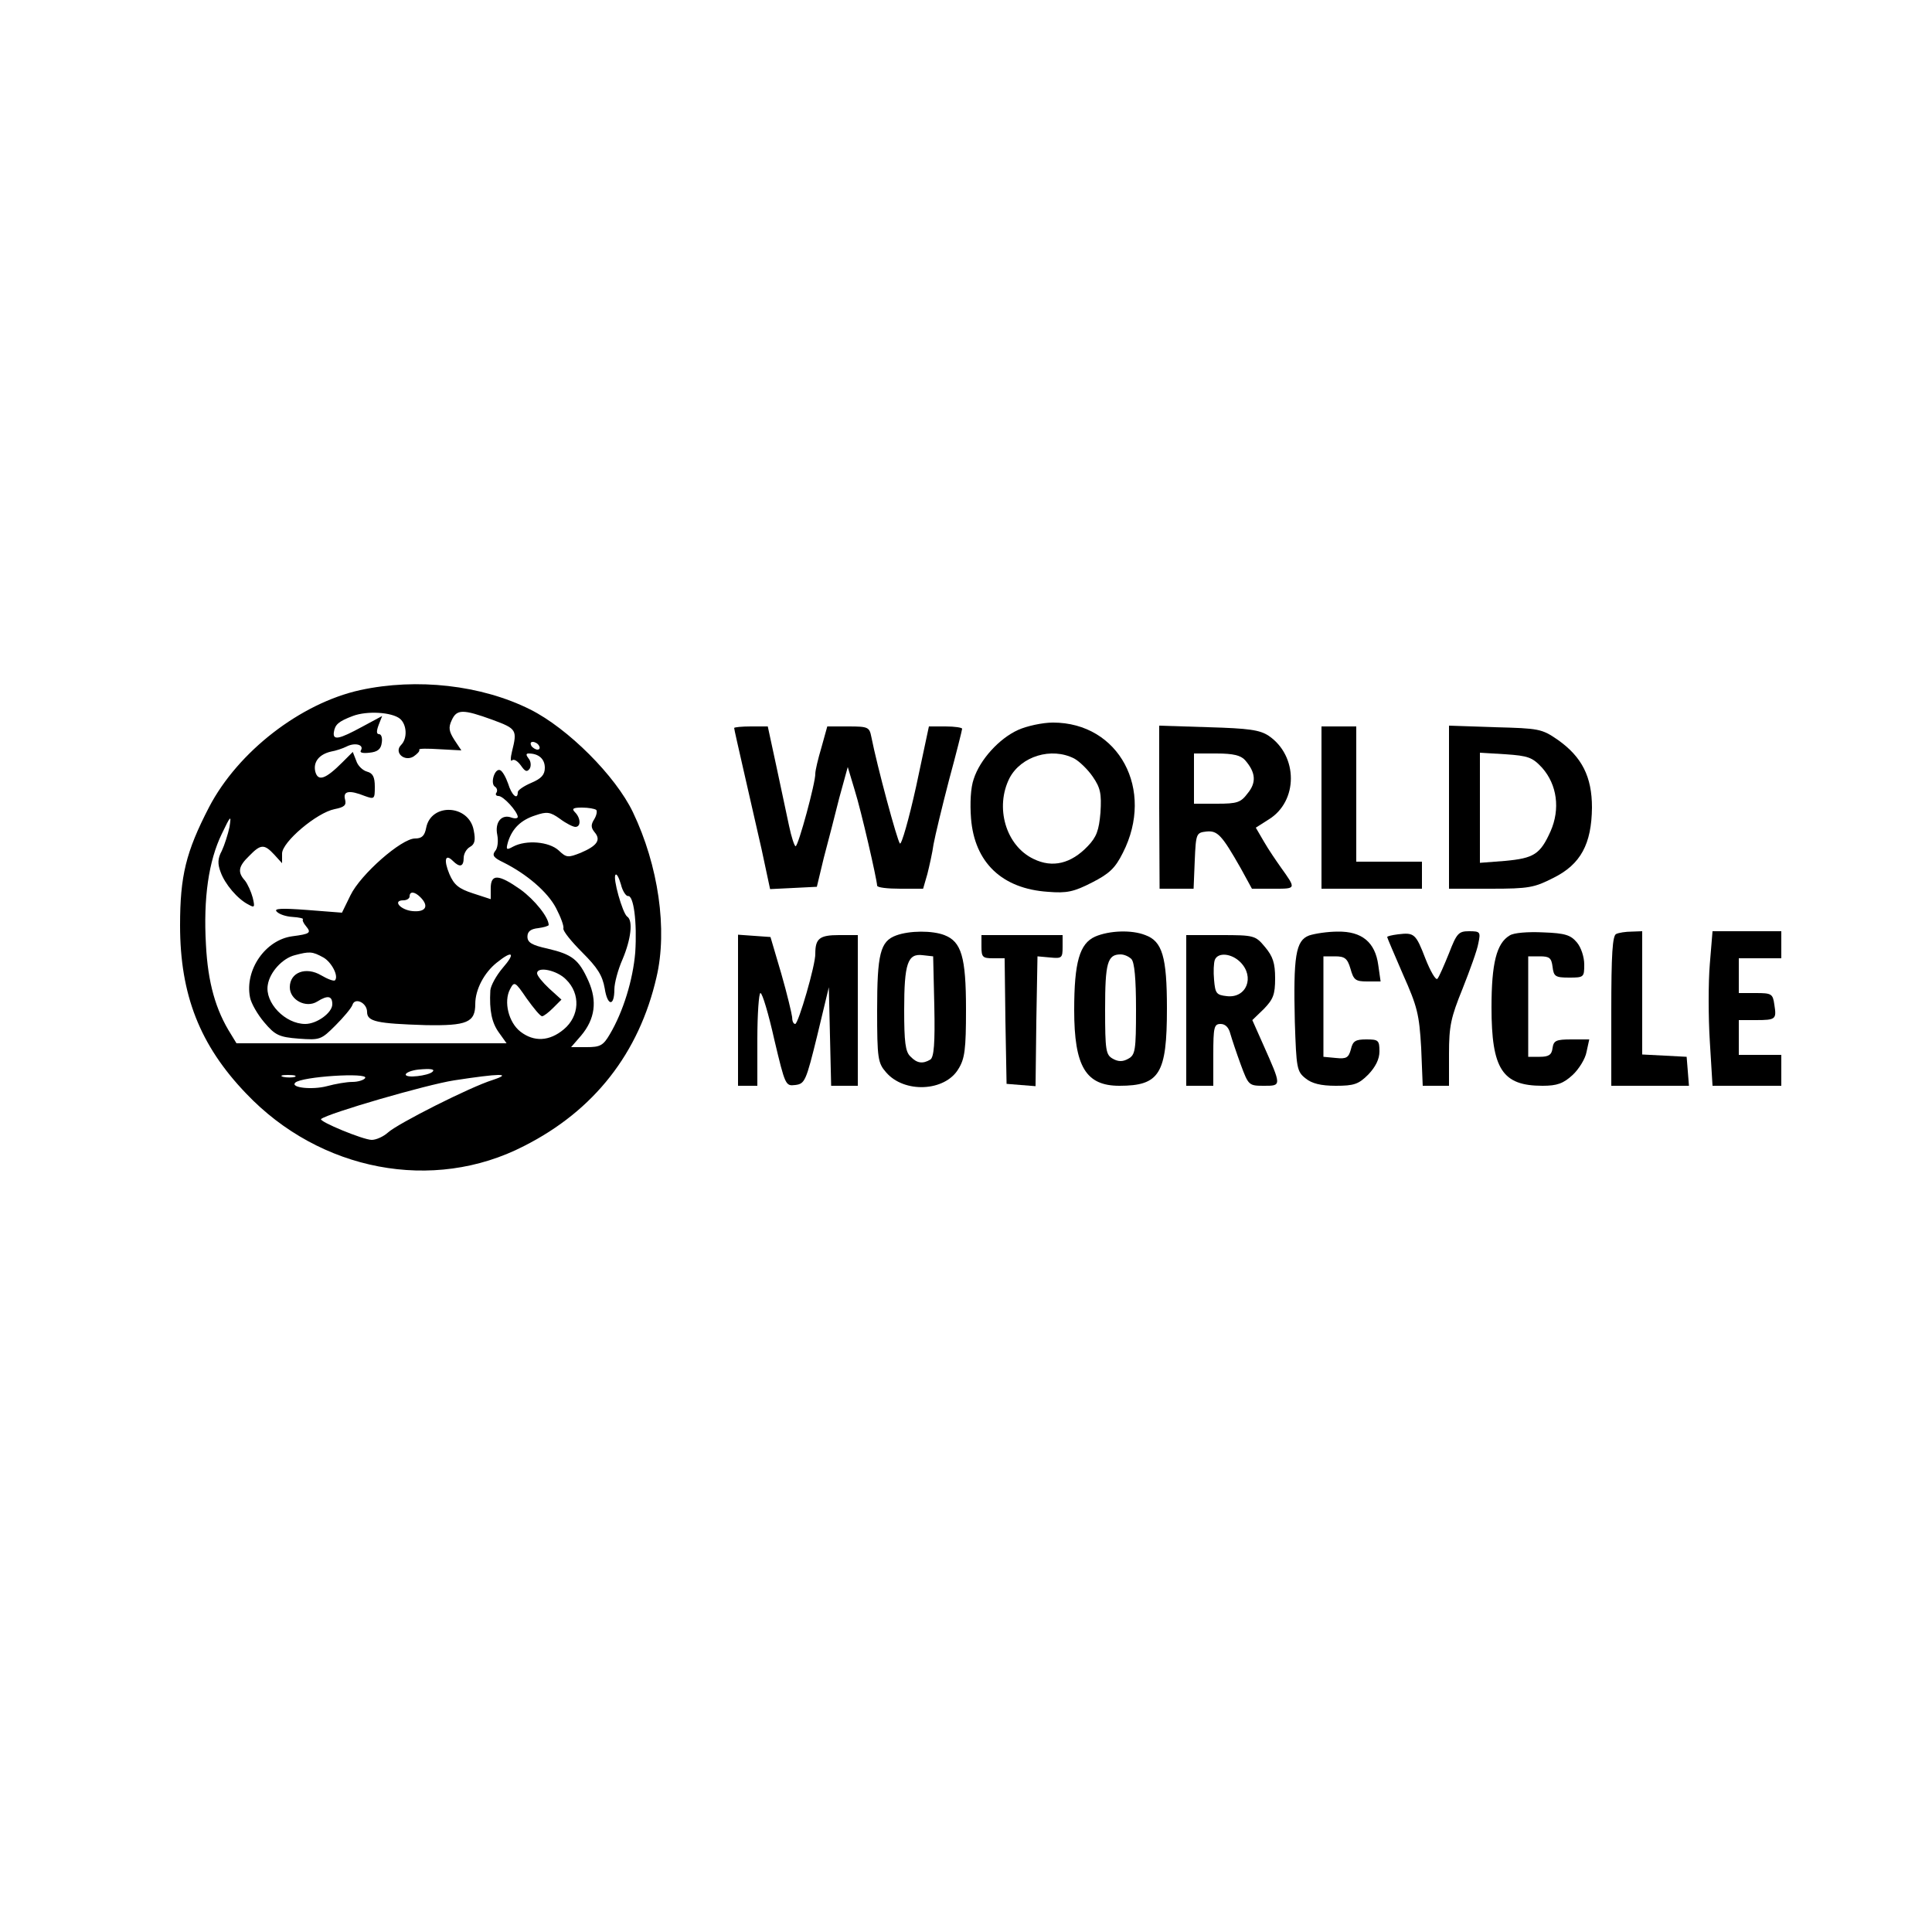 <?xml version="1.0" standalone="no"?>
<!DOCTYPE svg PUBLIC "-//W3C//DTD SVG 20010904//EN"
 "http://www.w3.org/TR/2001/REC-SVG-20010904/DTD/svg10.dtd">
<svg version="1.0" xmlns="http://www.w3.org/2000/svg"
 width="500pt" height="500pt" viewBox="0 0 500 500"
 preserveAspectRatio="xMidYMid meet">

<g transform="translate(0,500) scale(0.1,-0.1)"
fill="#000000" stroke="none">
<path d="M932 3214 c-154 -34 -316 -159 -391 -303 -60 -116 -75 -178 -75 -306
0 -179 51 -310 171 -435 191 -201 484 -257 719 -136 182 92 298 241 343 437
29 123 5 289 -61 427 -45 94 -168 217 -266 266 -126 63 -293 82 -440 50z m103
-74 c18 -15 20 -51 3 -68 -19 -19 8 -44 32 -30 10 7 17 14 15 18 -2 3 22 3 53
1 l56 -3 -18 27 c-14 22 -16 32 -7 51 13 29 29 29 106 1 62 -23 64 -26 50 -82
-4 -16 -4 -27 0 -23 5 5 15 -2 23 -13 11 -16 16 -18 23 -8 4 7 3 19 -3 26 -7
9 -7 13 0 13 26 0 42 -14 42 -37 0 -18 -9 -28 -35 -39 -19 -8 -35 -19 -35 -24
0 -22 -16 -8 -25 22 -6 17 -15 33 -21 35 -14 5 -26 -35 -13 -43 5 -3 7 -10 4
-15 -4 -5 -1 -9 5 -9 13 0 49 -40 50 -54 0 -4 -7 -5 -16 -2 -26 10 -44 -12
-37 -45 3 -16 1 -35 -6 -42 -8 -11 -3 -17 22 -29 60 -30 114 -76 136 -118 12
-23 21 -47 19 -53 -1 -7 21 -34 49 -62 39 -39 52 -59 58 -93 7 -46 25 -48 25
-2 0 15 9 50 21 77 22 52 28 101 12 111 -12 9 -38 101 -30 108 3 4 9 -8 14
-25 4 -17 13 -30 18 -30 15 3 24 -68 19 -146 -6 -71 -31 -153 -66 -212 -17
-29 -25 -33 -60 -33 l-40 0 26 30 c36 43 42 89 19 141 -25 56 -42 69 -106 84
-41 9 -52 16 -52 31 0 13 8 20 28 22 15 2 27 6 27 8 0 20 -36 65 -73 92 -57
40 -77 41 -77 3 l0 -28 -46 15 c-37 12 -49 22 -61 50 -15 36 -11 54 9 34 18
-18 28 -15 28 8 0 10 7 23 16 28 13 7 15 18 10 43 -12 67 -110 72 -123 7 -4
-21 -11 -28 -29 -28 -35 0 -141 -93 -167 -147 l-22 -45 -90 7 c-66 5 -87 4
-79 -4 6 -7 24 -13 41 -14 17 -1 29 -4 27 -6 -2 -2 1 -10 8 -18 14 -17 11 -20
-35 -26 -70 -9 -124 -87 -110 -158 3 -16 20 -45 37 -65 28 -33 38 -38 89 -42
55 -4 58 -3 95 34 22 22 41 45 44 53 6 21 38 6 38 -18 0 -25 26 -30 151 -34
108 -2 129 7 129 55 0 37 23 81 56 107 41 33 49 25 15 -14 -17 -20 -31 -46
-32 -58 -3 -53 4 -84 22 -109 l20 -28 -350 0 -349 0 -14 23 c-40 63 -60 134
-65 232 -7 121 7 217 41 287 23 48 25 50 20 18 -4 -19 -13 -47 -20 -62 -11
-20 -11 -34 -3 -55 11 -31 44 -70 72 -84 16 -9 17 -7 11 18 -4 15 -13 35 -20
44 -20 22 -17 37 11 64 30 31 39 31 65 3 l20 -22 0 25 c0 30 90 106 136 115
25 5 31 10 27 25 -6 22 11 25 51 9 25 -9 26 -8 26 24 0 25 -5 35 -20 39 -11 3
-24 15 -28 28 l-9 23 -27 -27 c-44 -44 -63 -50 -70 -24 -6 25 10 45 41 52 12
2 30 8 40 13 21 11 46 5 37 -10 -4 -6 5 -8 22 -6 21 2 30 9 32 26 2 12 -1 22
-7 22 -7 0 -7 8 -1 24 l9 23 -52 -28 c-59 -32 -76 -36 -73 -14 3 20 12 28 49
42 37 14 101 10 122 -7z m360 -70 c3 -5 2 -10 -4 -10 -5 0 -13 5 -16 10 -3 6
-2 10 4 10 5 0 13 -4 16 -10z m148 -166 c3 -3 1 -14 -5 -24 -9 -14 -9 -22 1
-34 17 -20 6 -35 -36 -53 -33 -13 -37 -13 -57 6 -25 23 -84 28 -118 10 -18
-10 -19 -8 -13 13 11 34 33 56 71 68 29 10 38 9 63 -9 16 -12 34 -21 40 -21
15 0 14 23 -1 38 -9 9 -5 12 18 12 17 0 33 -3 37 -6z m-455 -226 c23 -23 14
-39 -20 -36 -32 3 -53 28 -24 28 9 0 16 5 16 10 0 14 13 13 28 -2z m-251 -156
c21 -12 40 -48 30 -59 -3 -3 -19 3 -36 13 -39 23 -81 8 -81 -31 0 -33 42 -55
71 -37 27 17 39 15 39 -7 0 -22 -40 -51 -70 -51 -52 0 -105 55 -97 101 5 33
38 69 70 77 38 10 45 10 74 -6z m628 -57 c38 -37 35 -95 -6 -129 -37 -31 -77
-33 -112 -6 -31 24 -44 78 -27 110 11 21 13 20 43 -24 18 -25 35 -46 40 -46 4
0 17 10 28 21 l22 22 -32 29 c-17 16 -31 33 -31 39 0 19 52 8 75 -16z m-346
-239 c-11 -10 -69 -17 -69 -7 0 5 15 11 33 13 32 3 44 1 36 -6z m-356 -13 c-7
-2 -21 -2 -30 0 -10 3 -4 5 12 5 17 0 24 -2 18 -5z m182 -3 c-3 -5 -18 -10
-33 -10 -15 0 -44 -5 -66 -11 -38 -10 -95 -4 -82 9 16 16 191 27 181 12z m330
-5 c-58 -18 -246 -113 -271 -136 -11 -10 -30 -19 -42 -19 -22 0 -138 48 -131
54 18 15 273 89 344 100 117 18 154 19 100 1z"/>
<path d="M2635 3111 c-49 -22 -99 -77 -115 -127 -8 -22 -10 -63 -7 -102 9
-114 80 -182 199 -190 49 -4 67 0 114 24 45 23 60 37 80 77 83 163 -10 337
-181 337 -27 0 -68 -9 -90 -19z m145 -74 c13 -7 35 -28 48 -47 20 -29 23 -44
20 -93 -4 -46 -10 -63 -33 -87 -43 -45 -91 -57 -140 -33 -72 34 -101 134 -62
210 30 56 108 80 167 50z"/>
<path d="M1900 3116 c0 -3 11 -51 24 -108 13 -57 34 -149 47 -206 l22 -103 61
3 60 3 18 75 c11 41 29 111 40 155 l22 80 18 -60 c17 -54 57 -229 58 -247 0
-5 27 -8 60 -8 l59 0 11 38 c5 20 13 55 16 77 4 22 22 97 40 166 19 70 34 130
34 133 0 3 -19 6 -43 6 l-43 0 -33 -155 c-19 -86 -38 -152 -42 -148 -7 7 -59
200 -74 276 -5 25 -8 27 -59 27 l-55 0 -15 -54 c-9 -30 -16 -60 -16 -68 1 -22
-44 -188 -51 -188 -3 0 -11 24 -17 53 -6 28 -21 98 -33 155 l-22 102 -44 0
c-23 0 -43 -2 -43 -4z"/>
<path d="M3000 2911 l1 -211 44 0 44 0 3 73 c3 70 4 72 30 75 29 3 40 -9 89
-95 l29 -53 56 0 c59 0 59 -1 19 55 -12 17 -32 46 -44 67 l-21 36 33 21 c77
47 77 165 0 217 -23 15 -51 19 -156 22 l-127 4 0 -211z m222 122 c28 -32 30
-58 7 -86 -18 -24 -27 -27 -80 -27 l-59 0 0 65 0 65 58 0 c44 0 63 -5 74 -17z"/>
<path d="M3420 2910 l0 -210 130 0 130 0 0 35 0 35 -85 0 -85 0 0 175 0 175
-45 0 -45 0 0 -210z"/>
<path d="M3750 2911 l0 -211 108 0 c99 0 113 3 162 28 71 35 99 88 100 182 0
80 -26 131 -88 175 -42 29 -49 30 -163 33 l-119 4 0 -211z m241 102 c39 -44
47 -107 22 -164 -27 -60 -43 -70 -118 -77 l-65 -5 0 143 0 142 66 -4 c59 -4
70 -8 95 -35z"/>
<path d="M2319 2579 c-41 -15 -49 -48 -49 -194 0 -124 2 -136 23 -160 47 -55
152 -50 187 8 17 27 20 51 20 155 0 136 -12 175 -56 192 -31 12 -90 12 -125
-1z m99 -183 c2 -97 -1 -131 -10 -138 -20 -12 -35 -10 -52 8 -13 12 -16 38
-16 120 0 121 9 147 48 142 l27 -3 3 -129z"/>
<path d="M2834 2576 c-40 -18 -54 -66 -54 -190 0 -146 30 -196 117 -196 104 0
123 31 123 200 0 134 -12 174 -56 190 -35 14 -93 12 -130 -4z m94 -58 c8 -8
12 -51 12 -130 0 -107 -2 -118 -20 -128 -14 -8 -26 -8 -40 0 -18 10 -20 21
-20 128 0 120 6 142 40 142 9 0 21 -5 28 -12z"/>
<path d="M3388 2579 c-35 -13 -41 -54 -37 -224 4 -119 5 -128 28 -146 16 -13
39 -19 78 -19 47 0 59 4 84 29 19 20 29 40 29 60 0 29 -3 31 -34 31 -28 0 -35
-4 -40 -26 -6 -21 -11 -25 -39 -22 l-32 3 0 130 0 130 30 0 c25 0 32 -5 40
-32 8 -29 13 -33 43 -33 l35 0 -6 42 c-8 60 -43 88 -105 87 -26 0 -59 -5 -74
-10z"/>
<path d="M3618 2582 c-16 -2 -28 -5 -28 -7 0 -2 19 -46 41 -97 37 -83 42 -103
47 -190 l4 -98 34 0 34 0 0 83 c0 72 5 94 35 168 19 48 38 100 41 118 6 29 5
31 -24 31 -27 0 -32 -5 -52 -57 -13 -32 -26 -62 -30 -66 -4 -5 -18 19 -31 52
-25 65 -29 68 -71 63z"/>
<path d="M3907 2579 c-34 -20 -47 -72 -47 -186 0 -160 28 -203 132 -203 38 0
54 6 78 28 16 15 33 42 36 60 l7 32 -46 0 c-40 0 -46 -3 -49 -22 -2 -18 -10
-23 -33 -23 l-30 0 0 130 0 130 30 0 c25 0 30 -4 33 -27 3 -25 7 -28 43 -28
38 0 39 1 39 34 0 19 -8 44 -19 57 -16 19 -30 24 -87 26 -40 2 -77 -1 -87 -8z"/>
<path d="M4183 2583 c-10 -3 -13 -53 -13 -199 l0 -194 101 0 100 0 -3 38 -3
37 -57 3 -58 3 0 159 0 160 -27 -1 c-16 0 -34 -3 -40 -6z"/>
<path d="M4425 2505 c-4 -47 -4 -137 0 -200 l7 -115 89 0 89 0 0 40 0 40 -55
0 -55 0 0 45 0 45 43 0 c53 0 55 2 49 40 -4 28 -7 30 -48 30 l-44 0 0 45 0 45
55 0 55 0 0 35 0 35 -89 0 -89 0 -7 -85z"/>
<path d="M1910 2386 l0 -196 25 0 25 0 0 120 c0 66 4 120 8 120 5 0 21 -54 36
-121 28 -118 29 -120 54 -117 25 3 28 10 57 128 l30 125 3 -127 3 -128 34 0
35 0 0 195 0 195 -49 0 c-50 0 -61 -9 -61 -48 1 -28 -44 -182 -52 -182 -5 0
-8 8 -8 18 -1 9 -13 60 -28 112 l-28 95 -42 3 -42 3 0 -195z"/>
<path d="M2540 2550 c0 -27 3 -30 30 -30 l30 0 2 -162 3 -163 37 -3 38 -3 2
168 3 168 33 -3 c30 -3 32 -1 32 27 l0 31 -105 0 -105 0 0 -30z"/>
<path d="M3070 2385 l0 -195 35 0 35 0 0 80 c0 72 2 80 19 80 12 0 21 -9 25
-25 4 -14 16 -50 27 -80 20 -54 21 -55 60 -55 46 0 46 -1 -2 107 l-28 63 30
29 c24 25 29 37 29 79 0 40 -6 57 -26 81 -25 30 -28 31 -115 31 l-89 0 0 -195z
m140 125 c38 -38 16 -94 -35 -88 -27 3 -30 7 -33 42 -2 21 -1 44 2 52 8 20 43
17 66 -6z"/>
</g>
</svg>

